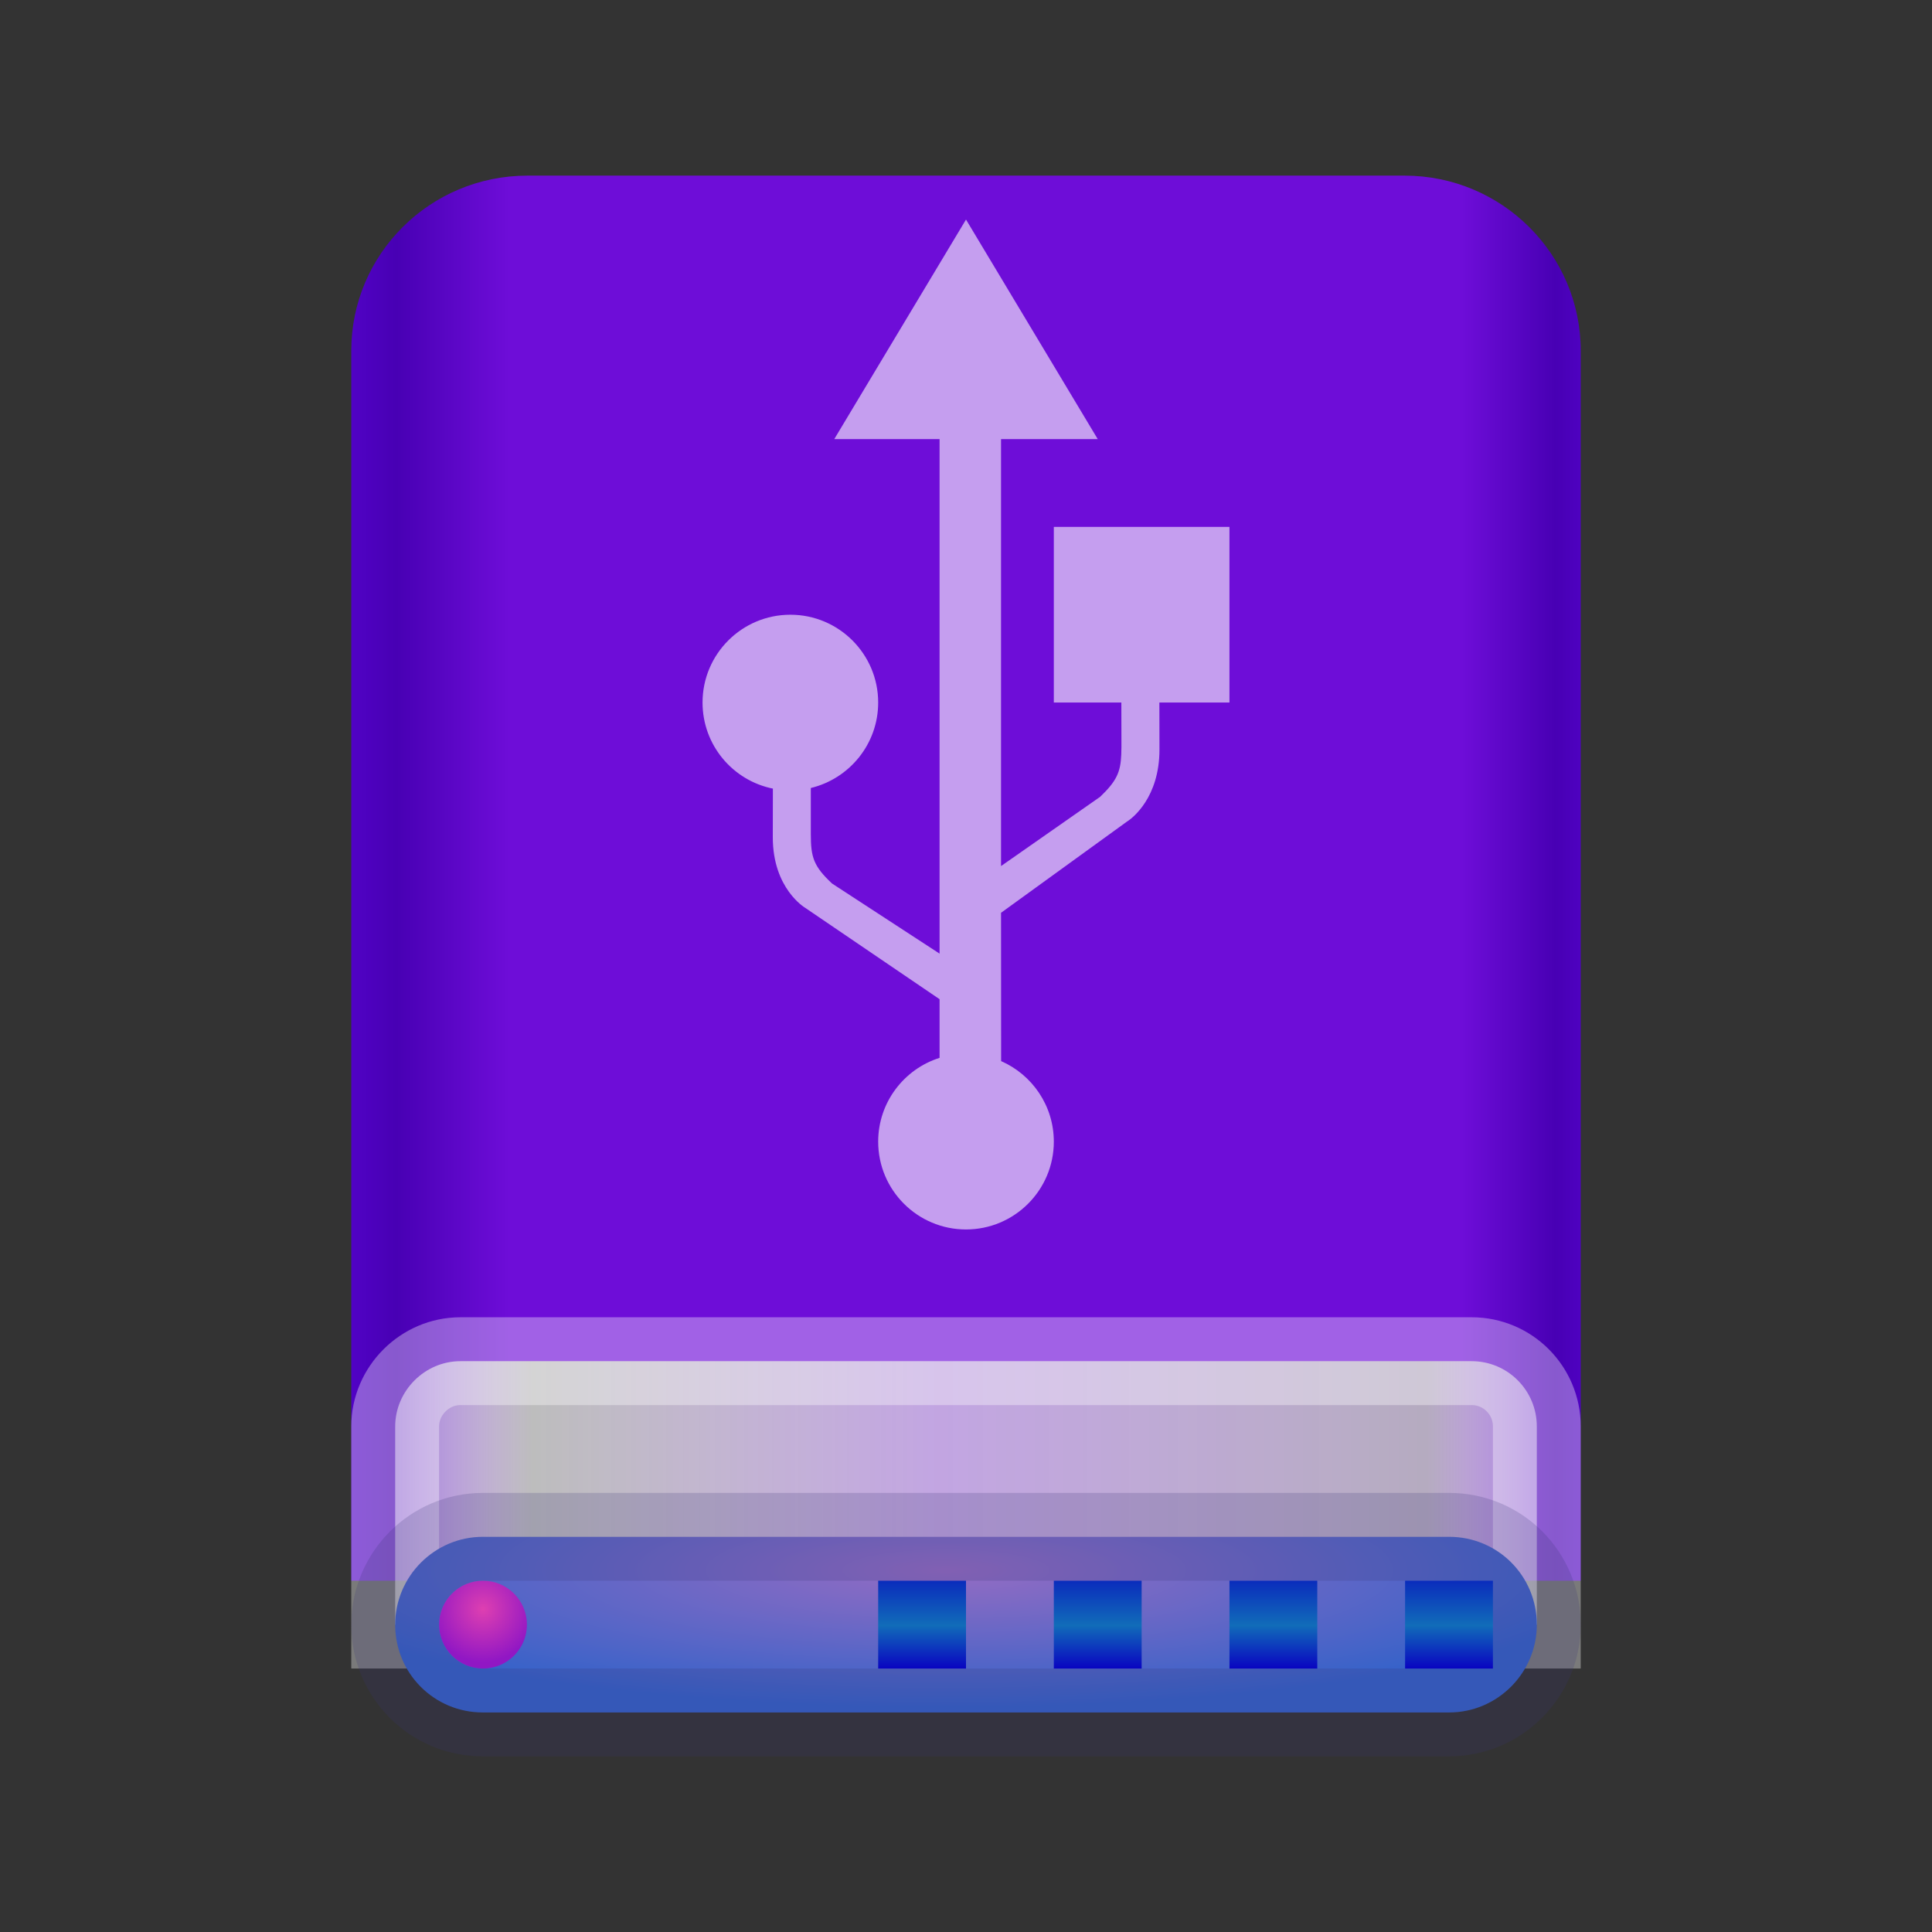 <svg xmlns="http://www.w3.org/2000/svg" width="22" height="22" viewBox="0 0 22 22">
  <rect x="0" y="0" width="22" height="22" fill="#333333" stroke="none"/>
  <defs>
    <linearGradient id="drive-removable-media-usb-a" x1="102.549%" x2="-2.652%" y1="57.682%" y2="57.682%">
      <stop offset="0%" stop-color="#5704D2"/>
      <stop offset="4.571%" stop-color="#4800B4"/>
      <stop offset="11.797%" stop-color="#6E0DD8"/>
      <stop offset="85.095%" stop-color="#6E0DD8"/>
      <stop offset="93.793%" stop-color="#4800B4"/>
      <stop offset="100%" stop-color="#5704D2"/>
    </linearGradient>
    <linearGradient id="drive-removable-media-usb-b" x1="100%" x2="0%" y1="56.43%" y2="56.43%">
      <stop offset="0%" stop-color="#FFF" stop-opacity=".46"/>
      <stop offset="9.936%" stop-color="#BDBDBD" stop-opacity=".9"/>
      <stop offset="52.356%" stop-color="#E6E6E6" stop-opacity=".7"/>
      <stop offset="87.648%" stop-color="#BDBDBD"/>
      <stop offset="100%" stop-color="#FFF" stop-opacity=".46"/>
    </linearGradient>
    <radialGradient id="drive-removable-media-usb-c" cx="48.239%" cy="19.103%" r="78.654%" fx="48.239%" fy="19.103%" gradientTransform="matrix(0 1 -.767 0 .629 -.291)">
      <stop offset="0%" stop-color="#946CC3"/>
      <stop offset="100%" stop-color="#3462C9"/>
    </radialGradient>
    <radialGradient id="drive-removable-media-usb-d" cx="50%" cy="32.361%" r="60.349%" fx="50%" fy="32.361%">
      <stop offset="0%" stop-color="#DE3FB1"/>
      <stop offset="100%" stop-color="#9117C4"/>
    </radialGradient>
    <linearGradient id="drive-removable-media-usb-e" x1="50%" x2="50%" y1="0%" y2="100%">
      <stop offset="0%" stop-color="#0A2CBC"/>
      <stop offset="50.85%" stop-color="#116CB9"/>
      <stop offset="100%" stop-color="#0904C1"/>
    </linearGradient>
  </defs>
  <g fill="none" fill-rule="evenodd">
    <g transform="translate(4 2)">
      <path fill="url(#drive-removable-media-usb-a)" d="M0,1.994 C0,0.893 0.897,0 2.006,0 L11.994,0 C13.102,0 14,0.895 14,1.994 L14,16 L0,16 L0,1.994 Z"/>
      <path fill="url(#drive-removable-media-usb-b)" stroke="#FFF" stroke-opacity=".35" d="M0.5,16.5 L5.335,16.5 C5.834,16.5 5.834,16.5 6.331,16.5 L13.5,16.5 L13.5,14.244 C13.5,13.832 13.168,13.5 12.758,13.5 L1.242,13.5 C0.838,13.5 0.5,13.837 0.5,14.244 L0.5,16.5 Z"/>
      <path fill="url(#drive-removable-media-usb-c)" stroke="#393377" stroke-opacity=".2" d="M0.5,16.5 C0.5,17.056 0.945,17.5 1.498,17.5 L12.502,17.5 C13.05,17.5 13.5,17.051 13.5,16.5 C13.5,15.944 13.055,15.5 12.502,15.5 L1.498,15.5 C0.95,15.5 0.5,15.949 0.5,16.5 Z"/>
      <path fill="url(#drive-removable-media-usb-d)" d="M1.5,17 C1.776,17 2,16.776 2,16.5 C2,16.224 1.776,16 1.5,16 C1.224,16 1,16.224 1,16.5 C1,16.776 1.224,17 1.5,17 Z"/>
    </g>
    <path fill="url(#drive-removable-media-usb-e)" d="M17,18 L17,19 L16,19 L16,18 L17,18 Z M15,18 L15,19 L14,19 L14,18 L15,18 Z M13,18 L13,19 L12,19 L12,18 L13,18 Z M11,18 L11,19 L10,19 L10,18 L11,18 Z"/>
    <path fill="#FFF" fill-opacity=".6" d="M4.2,10.083 C4.553,10.238 4.8,10.59 4.8,11 C4.8,11.552 4.352,12 3.8,12 C3.248,12 2.8,11.552 2.8,11 C2.8,10.553 3.094,10.174 3.499,10.046 L3.499,9.378 L1.968,8.337 C1.968,8.337 1.6,8.121 1.6,7.535 L1.601,6.98 C1.144,6.888 0.8,6.484 0.8,6 C0.8,5.448 1.248,5 1.8,5 C2.352,5 2.8,5.448 2.8,6 C2.8,6.472 2.473,6.867 2.033,6.973 L2.033,7.5 C2.033,7.761 2.064,7.864 2.275,8.061 L3.499,8.859 L3.499,3 L2.3,3 L3.8,0.5 L5.3,3 L4.199,3 L4.199,7.862 L5.328,7.073 C5.513,6.896 5.56,6.794 5.568,6.593 L5.57,6.5 L5.569,6 L4.8,6 L4.8,4 L6.8,4 L6.8,6 L6.002,6 L6.003,6.535 C6.003,7.083 5.694,7.315 5.643,7.349 L5.635,7.354 L4.199,8.394 Z" transform="translate(7.2 2)"/>
  </g>
</svg>

